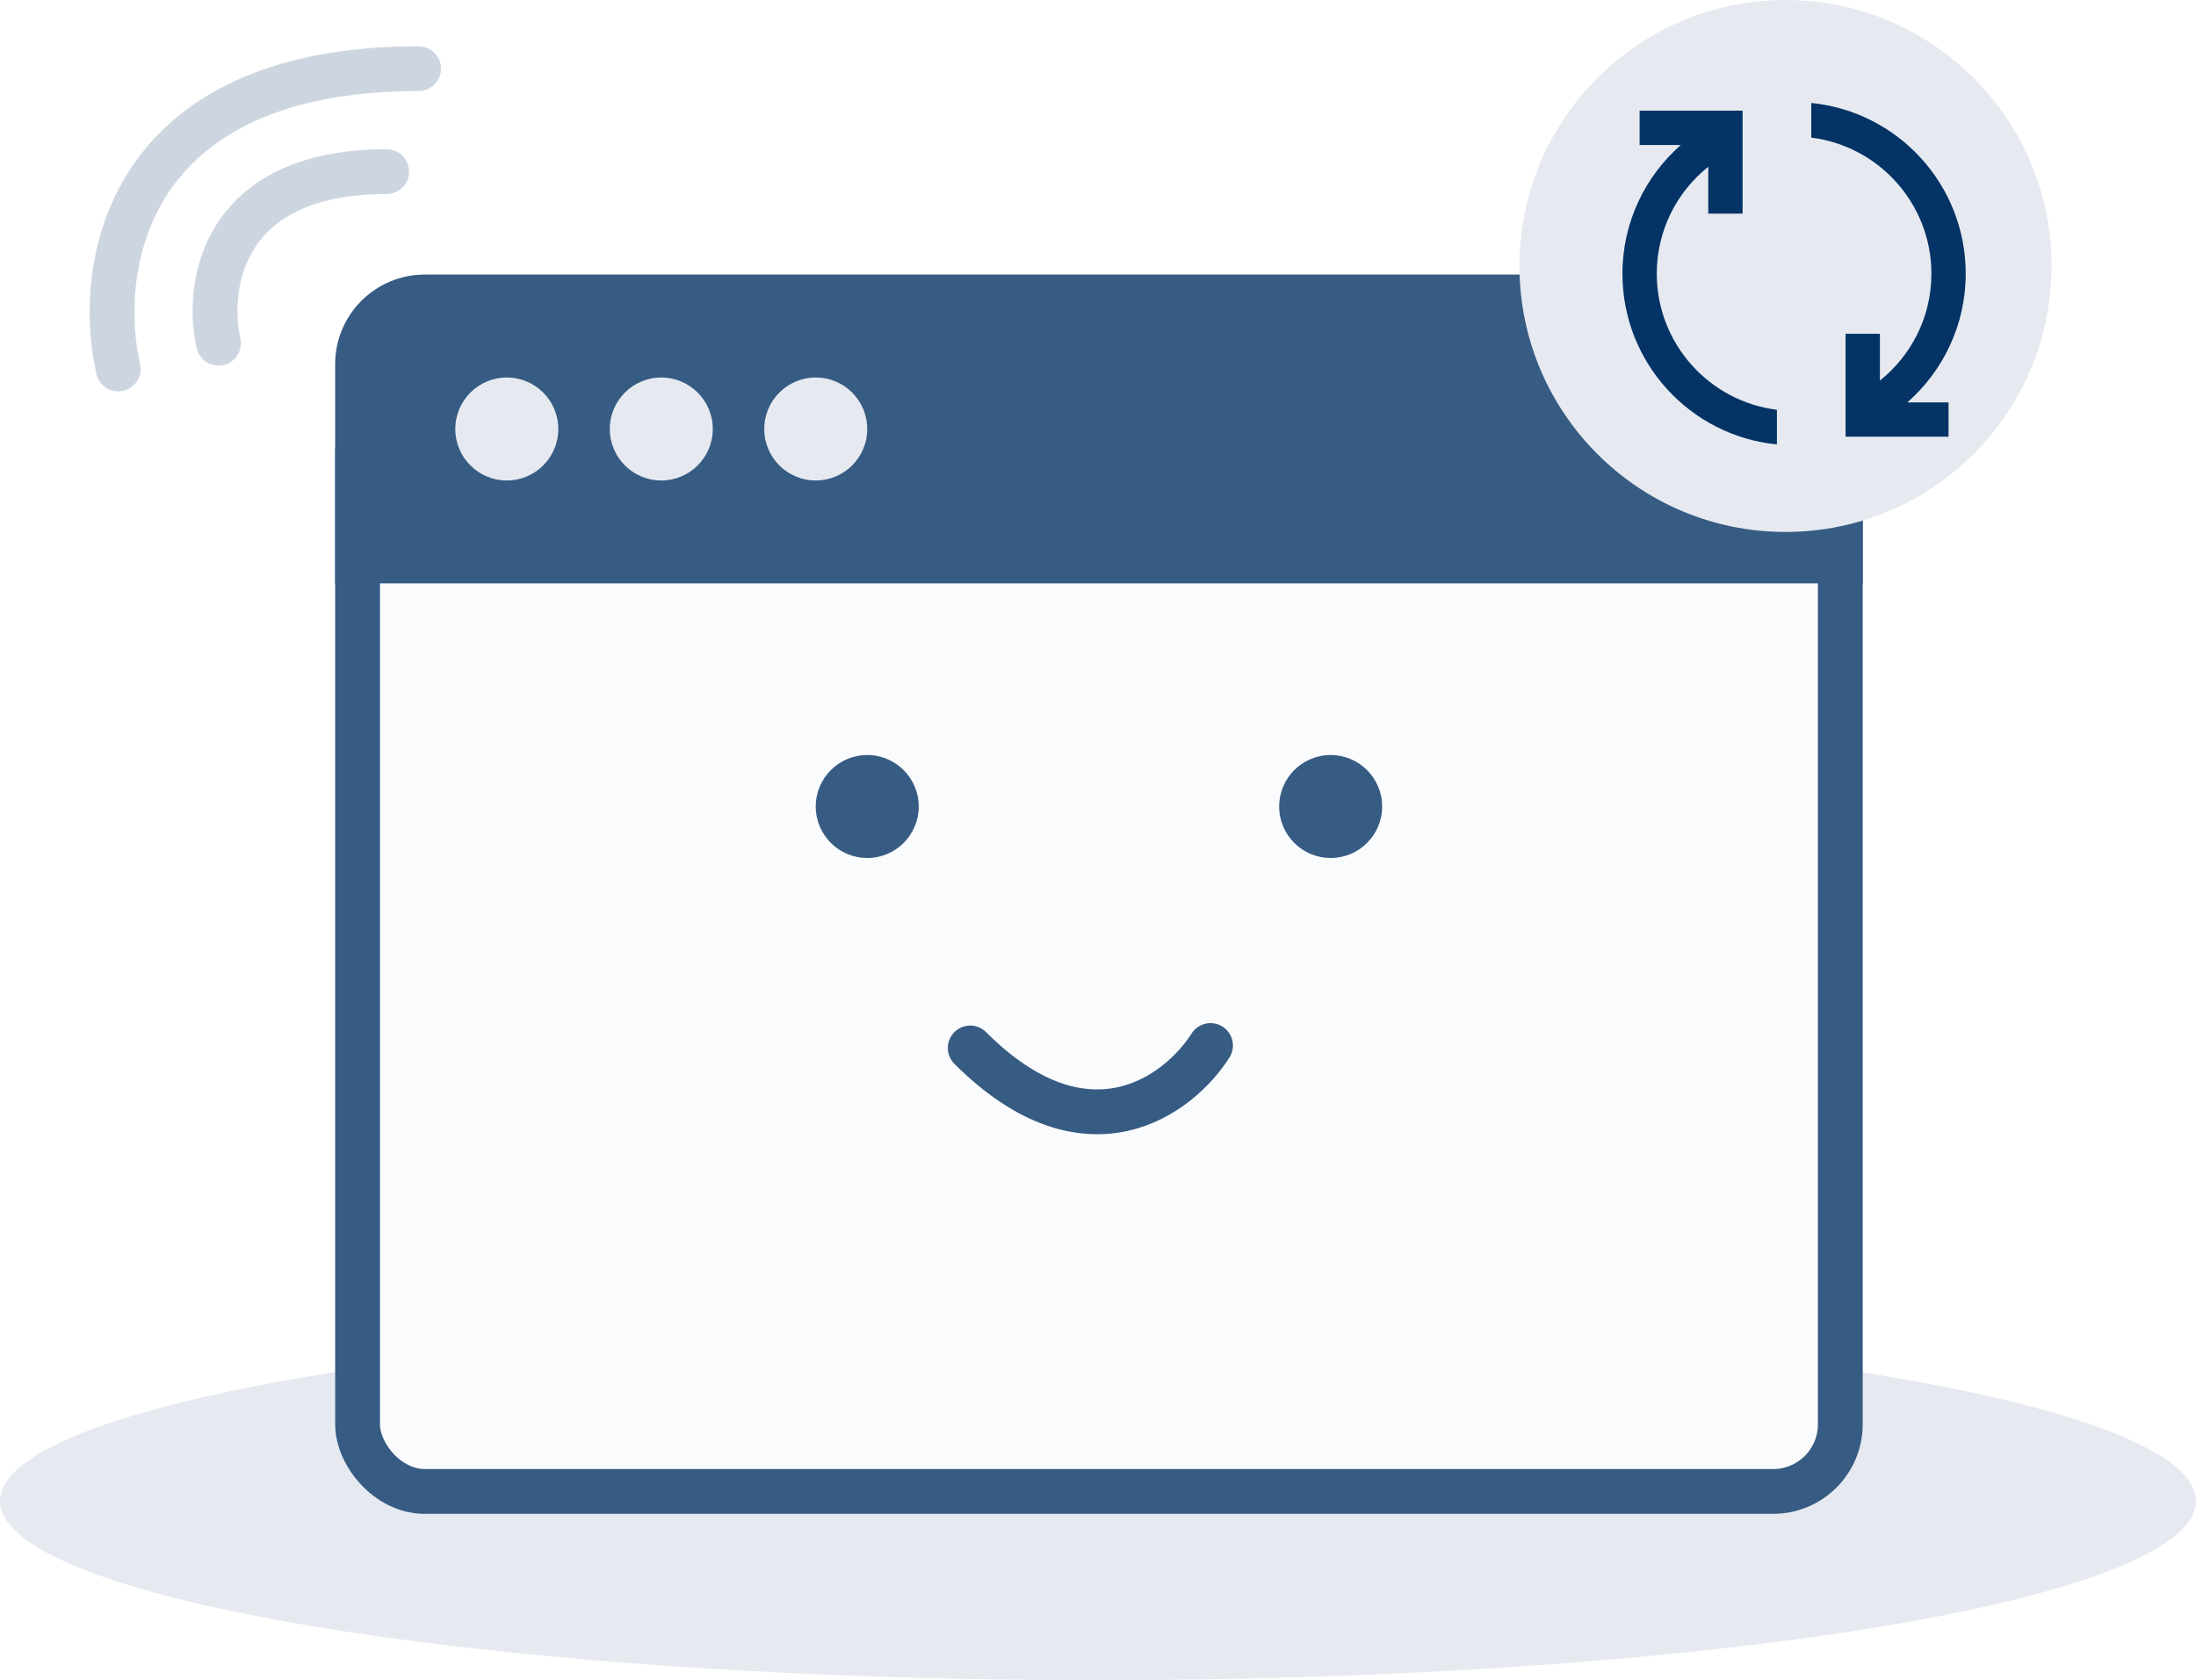 <svg width="98" height="75" viewBox="0 0 98 75" fill="none" xmlns="http://www.w3.org/2000/svg">
    <ellipse cx="49" cy="67" rx="49" ry="8" fill="#E6EAF0"/>
    <g filter="url(#filter0_d_5339_86746)">
        <rect x="14.957" y="12.255" width="68.17" height="51.319" rx="4" fill="#FAFBFC"/>
        <rect x="15.957" y="13.255" width="66.17" height="49.319" rx="3" stroke="#365C84" stroke-width="2"/>
    </g>
    <path d="M14.957 16.255C14.957 14.046 16.748 12.255 18.957 12.255H79.128C81.337 12.255 83.128 14.046 83.128 16.255V26.043H14.957V16.255Z"
          fill="#365C84"/>
    <path d="M5.277 16.468C4.255 12 5.506 3.064 18.681 3.064" stroke="#CDD6E0" stroke-width="2"
          stroke-linecap="round"/>
    <path d="M9.751 15.319C9.179 12.766 9.879 7.66 17.255 7.66" stroke="#CDD6E0" stroke-width="2"
          stroke-linecap="round"/>
    <path d="M54.021 46.668C52.62 48.878 48.514 51.993 43.298 46.778" stroke="#365C84" stroke-width="2"
          stroke-linecap="round"/>
    <circle cx="22.617" cy="19.149" r="2.298" fill="#E6EAF0"/>
    <circle cx="29.511" cy="19.149" r="2.298" fill="#E6EAF0"/>
    <circle cx="36.404" cy="19.149" r="2.298" fill="#E6EAF0"/>
    <circle cx="38.702" cy="36" r="2.298" fill="#365C84"/>
    <circle cx="59.383" cy="36" r="2.298" fill="#365C84"/>
    <circle cx="79.681" cy="11.872" r="11.872" fill="#E6EAF0"/>
    <path d="M85.119 17.962H86.957V19.494H82.362V14.898H83.894V16.989C85.295 15.863 86.192 14.147 86.192 12.217C86.192 9.1 83.848 6.518 80.83 6.143V4.596C84.698 4.979 87.723 8.242 87.723 12.217C87.723 14.507 86.712 16.56 85.119 17.962ZM73.936 12.217C73.936 10.287 74.832 8.563 76.234 7.445V9.536H77.766V4.94H73.17V6.472H75.008C73.415 7.874 72.404 9.927 72.404 12.217C72.404 16.192 75.43 19.455 79.298 19.838V18.291C76.28 17.916 73.936 15.334 73.936 12.217Z"
          fill="#043365"/>
    <defs>
        <filter id="filter0_d_5339_86746" x="11.957" y="12.255" width="74.17" height="58.319"
                filterUnits="userSpaceOnUse" color-interpolation-filters="sRGB">
            <feFlood flood-opacity="0" result="BackgroundImageFix"/>
            <feColorMatrix in="SourceAlpha" type="matrix" values="0 0 0 0 0 0 0 0 0 0 0 0 0 0 0 0 0 0 127 0"
                           result="hardAlpha"/>
            <feOffset dy="4"/>
            <feGaussianBlur stdDeviation="1.5"/>
            <feComposite in2="hardAlpha" operator="out"/>
            <feColorMatrix type="matrix" values="0 0 0 0 0 0 0 0 0 0 0 0 0 0 0 0 0 0 0.25 0"/>
            <feBlend mode="normal" in2="BackgroundImageFix" result="effect1_dropShadow_5339_86746"/>
            <feBlend mode="normal" in="SourceGraphic" in2="effect1_dropShadow_5339_86746" result="shape"/>
        </filter>
    </defs>
</svg>
